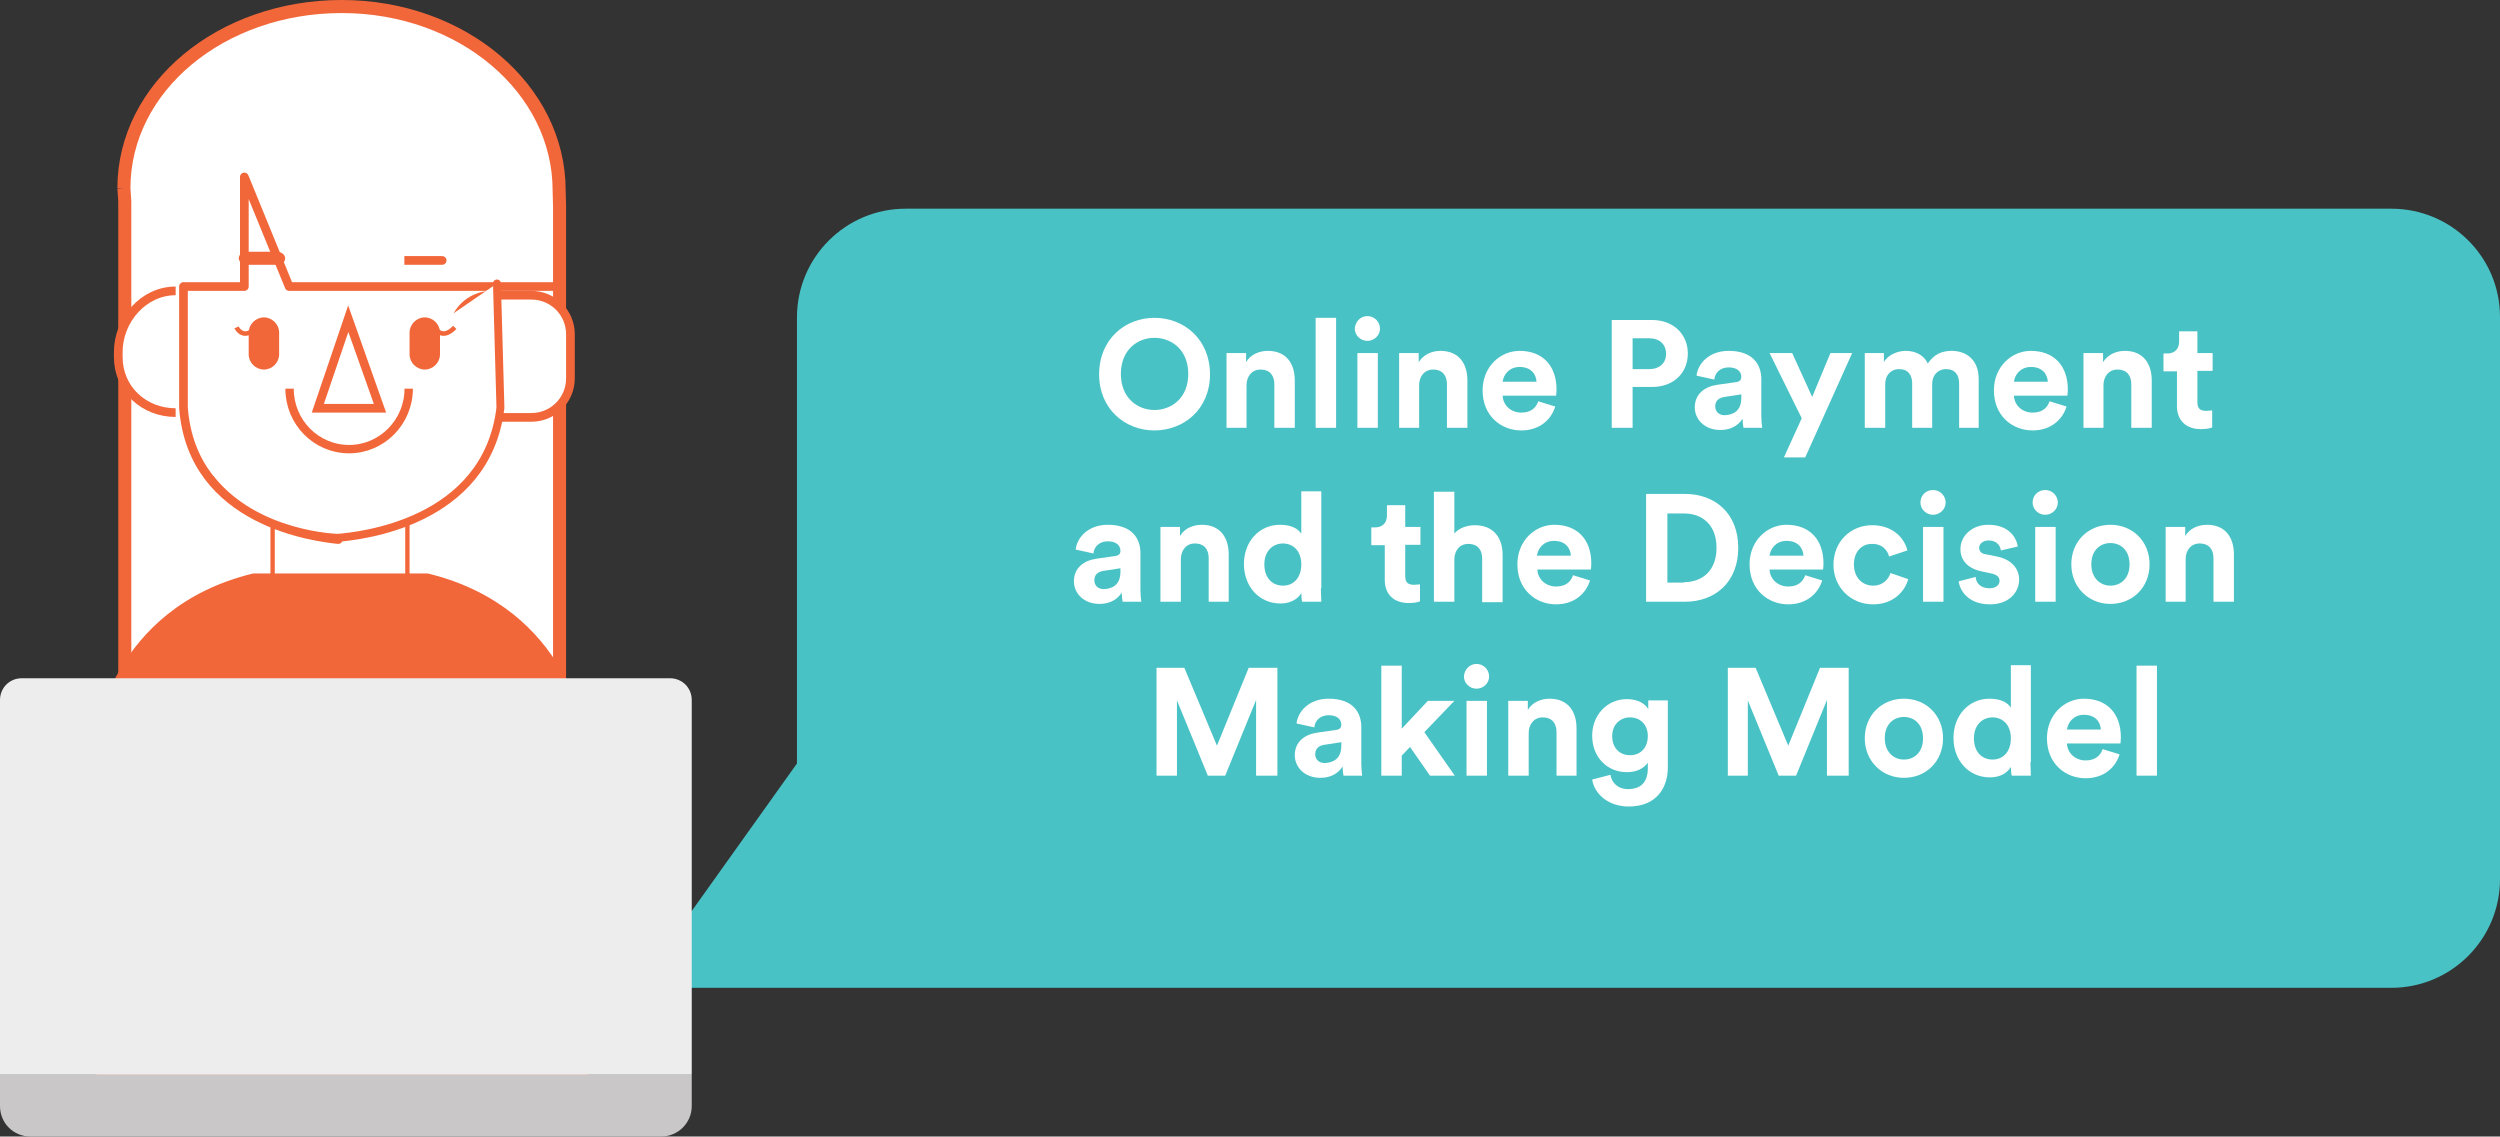 <?xml version="1.0" encoding="utf-8"?>
<!-- Generator: Adobe Illustrator 19.0.0, SVG Export Plug-In . SVG Version: 6.00 Build 0)  -->
<svg version="1.1" id="Layer_1" xmlns="http://www.w3.org/2000/svg" xmlns:xlink="http://www.w3.org/1999/xlink" x="0px" y="0px"
	 viewBox="0 0 575 261.4" style="enable-background:new 0 0 575 261.4;" xml:space="preserve">
<rect x="0" y="0" width="575" height="261.4" fill="#333333" stroke="none"/>
<style type="text/css">
	.st0{fill:#FFFFFF;stroke:#F2673A;stroke-width:3;stroke-miterlimit:10;}
	.st1{fill:#FFFFFF;stroke:#F2673A;stroke-width:2;stroke-miterlimit:10;}
	.st2{fill:#FFFFFF;stroke:#F2673A;stroke-miterlimit:10;}
	.st3{fill:none;stroke:#F2673A;stroke-width:2;stroke-linecap:round;stroke-linejoin:round;stroke-miterlimit:10;}
	.st4{fill:#FFFFFF;stroke:#F2673A;stroke-width:1.825;stroke-linecap:round;stroke-linejoin:round;stroke-miterlimit:10;}
	.st5{fill:#F2673A;}
	.st6{fill:none;stroke:#F2673A;stroke-width:1.927;stroke-miterlimit:10;}
	.st7{fill:none;stroke:#F2673A;stroke-width:1.054;stroke-miterlimit:10;}
	.st8{fill:#49C2C6;}
	.st9{fill:#FFFFFF;}
	.st10{fill:#EDEDED;}
	.st11{fill:#C9C7C8;}
</style>
<g id="XMLID_46_">
	<g id="XMLID_52_">
		<path id="XMLID_42_" class="st0" d="M28.5,43.3l0.2,3v117.8l100-1.9v-115v0.2l-0.1-3.6c0-23.4-22.3-42.3-50-42.3
			C50.9,1.5,28.5,20,28.5,43.3"/>
		<path id="XMLID_41_" class="st1" d="M40.2,94.9h0.2c-7.3,0-13.2-5.4-13.2-12.8v-1.1c0-7.4,5.8-14.1,13.2-14.1h-0.2"/>
		<path id="XMLID_39_" class="st1" d="M131.2,76.9c0-5-4-9-9-9h-9.1c-5,0-9,4-9,9V87c0,5,4,9,9,9h9.1c5,0,9-4,9-9V76.9z"/>
		<polyline id="XMLID_38_" class="st2" points="62.7,113.9 62.7,145.4 93.7,145.4 93.7,113.9 		"/>
		<path id="XMLID_37_" class="st3" d="M77.8,124.1c-4.8-0.5-33.6-3.8-35.6-30.3V66.6v-0.7h14V40.7l10.3,25.2h61.7"/>
		<path id="XMLID_63_" class="st4" d="M114.3,65.2l0.8,28.6c-3.2,26.6-32.6,29.5-37.4,29.9c0,0-18.6-0.4-29.1-13.4"/>
		<path id="XMLID_36_" class="st5" d="M64.2,81.5c0,1.9-1.6,3.5-3.5,3.5l0,0c-1.9,0-3.5-1.6-3.5-3.5v-5c0-1.9,1.6-3.5,3.5-3.5l0,0
			c1.9,0,3.5,1.6,3.5,3.5V81.5z"/>
		<path id="XMLID_24_" class="st5" d="M101.2,81.5c0,1.9-1.6,3.5-3.5,3.5l0,0c-1.9,0-3.5-1.6-3.5-3.5v-5c0-1.9,1.6-3.5,3.5-3.5l0,0
			c1.9,0,3.5,1.6,3.5,3.5V81.5z"/>
		<path id="XMLID_23_" class="st1" d="M63.8,59.9h-7.1c-0.4,0-0.8-0.3-0.8-0.5l0,0c0-0.2,0.3-0.5,0.8-0.5h7.1c0.4,0,0.8,0.3,0.8,0.5
			l0,0C64.6,59.7,64.3,59.9,63.8,59.9z"/>
		<path id="XMLID_22_" class="st5" d="M98.4,131.9H80.6h-5.2H58.2c-32.9,8-36.4,38-36.4,38h53.6h5.2h54.1
			C134.8,169.9,131.3,139.9,98.4,131.9z"/>
		<path id="XMLID_21_" class="st1" d="M100.9,59.9h-7.1c-0.4,0-0.8,0-0.8,0l0,0c0,0,0.3,0,0.8,0H100.9c0.4,0,0.8,0,0.8,0l0,0
			C101.7,59.9,101.3,59.9,100.9,59.9z"/>
		<polygon id="XMLID_20_" class="st1" points="80.1,73.3 73.1,93.9 87.4,93.9 		"/>
		<path id="XMLID_56_" class="st6" d="M94,89.4c0,7.7-6.2,13.9-13.7,13.9c-7.6,0-13.7-6.2-13.7-13.9"/>
		<path id="XMLID_55_" class="st7" d="M100,75.3c0,0,1.5,3.2,4.6,0"/>
		<path id="XMLID_54_" class="st7" d="M54.4,75.3c0,0,1.5,3.2,4.6,0"/>
		<rect id="XMLID_19_" x="22.2" y="169.9" class="st5" width="113" height="91"/>
	</g>
	<path id="XMLID_51_" class="st8" d="M550,48H208.3c-13.8,0-25,11.2-25,25v102.6l-36.8,51.6h61.7H228h322c13.8,0,25-11.2,25-25V72.9
		C575,59.1,563.8,48,550,48z"/>
	<g id="XMLID_68_">
		<path id="XMLID_69_" class="st9" d="M265.5,73.1c6.8,0,12.8,4.9,12.8,13c0,8-6,12.9-12.8,12.9c-6.7,0-12.7-4.9-12.7-12.9
			C252.8,78,258.8,73.1,265.5,73.1z M265.5,94.3c3.9,0,7.8-2.7,7.8-8.3s-3.9-8.3-7.8-8.3c-3.8,0-7.7,2.7-7.7,8.3
			S261.7,94.3,265.5,94.3z"/>
		<path id="XMLID_72_" class="st9" d="M286.8,98.4h-4.7V81.2h4.5v2.1c1-1.8,3.1-2.6,5-2.6c4.3,0,6.2,3,6.2,6.8v10.9h-4.7v-10
			c0-1.9-0.9-3.4-3.2-3.4c-2,0-3.2,1.6-3.2,3.6V98.4z"/>
		<path id="XMLID_74_" class="st9" d="M302.6,98.4V73.1h4.7v25.3H302.6z"/>
		<path id="XMLID_76_" class="st9" d="M314.5,72.7c1.6,0,2.9,1.3,2.9,2.9c0,1.5-1.3,2.8-2.9,2.8c-1.6,0-2.9-1.3-2.9-2.8
			C311.7,73.9,313,72.7,314.5,72.7z M312.2,98.4V81.2h4.7v17.2H312.2z"/>
		<path id="XMLID_79_" class="st9" d="M326.5,98.4h-4.7V81.2h4.5v2.1c1.1-1.8,3.1-2.6,5-2.6c4.3,0,6.2,3,6.2,6.8v10.9h-4.7v-10
			c0-1.9-0.9-3.4-3.2-3.4c-2,0-3.2,1.6-3.2,3.6V98.4z"/>
		<path id="XMLID_81_" class="st9" d="M357.7,93.5c-0.9,3-3.6,5.5-7.8,5.5c-4.7,0-8.9-3.4-8.9-9.2c0-5.5,4.1-9.1,8.5-9.1
			c5.3,0,8.5,3.4,8.5,8.9c0,0.7-0.1,1.4-0.1,1.4h-12.3c0.1,2.3,2,3.9,4.3,3.9c2.2,0,3.4-1.1,3.9-2.6L357.7,93.5z M353.4,87.8
			c-0.1-1.7-1.2-3.4-3.9-3.4c-2.4,0-3.7,1.8-3.9,3.4H353.4z"/>
		<path id="XMLID_84_" class="st9" d="M375.5,89.1v9.3h-4.8V73.6h9.3c4.9,0,8.2,3.3,8.2,7.7c0,4.5-3.3,7.7-8.2,7.7H375.5z
			 M379.3,84.9c2.4,0,3.9-1.4,3.9-3.5c0-2.2-1.5-3.6-3.9-3.6h-3.8v7.1H379.3z"/>
		<path id="XMLID_87_" class="st9" d="M395,88.5l4.2-0.6c1-0.1,1.3-0.6,1.3-1.2c0-1.2-0.9-2.2-2.9-2.2c-2,0-3.2,1.3-3.3,2.8
			l-4.1-0.9c0.3-2.7,2.8-5.7,7.4-5.7c5.5,0,7.5,3.1,7.5,6.5v8.5c0,0.9,0.1,2.1,0.2,2.7H401c-0.1-0.5-0.2-1.4-0.2-2.1
			c-0.9,1.4-2.5,2.6-5.1,2.6c-3.7,0-5.9-2.5-5.9-5.2C389.8,90.6,392.1,88.9,395,88.5z M400.5,91.5v-0.8l-3.9,0.6
			c-1.2,0.2-2.1,0.8-2.1,2.2c0,1,0.7,2,2.2,2C398.7,95.4,400.5,94.5,400.5,91.5z"/>
		<path id="XMLID_90_" class="st9" d="M410.3,105.2l4.1-9L407,81.2h5.2l4.6,10.1l4.2-10.1h5l-10.8,24H410.3z"/>
		<path id="XMLID_92_" class="st9" d="M428.9,98.4V81.2h4.4v2.1c0.9-1.7,3.2-2.6,5-2.6c2.3,0,4.2,1,5.1,2.9c1.4-2.1,3.2-2.9,5.5-2.9
			c3.2,0,6.2,1.9,6.2,6.5v11.2h-4.5V88.2c0-1.9-0.9-3.3-3-3.3c-2,0-3.2,1.5-3.2,3.4v10.1h-4.6V88.2c0-1.9-0.9-3.3-3-3.3
			c-2,0-3.2,1.5-3.2,3.4v10.1H428.9z"/>
		<path id="XMLID_94_" class="st9" d="M475.3,93.5c-0.9,3-3.6,5.5-7.8,5.5c-4.7,0-8.9-3.4-8.9-9.2c0-5.5,4.1-9.1,8.5-9.1
			c5.3,0,8.5,3.4,8.5,8.9c0,0.7-0.1,1.4-0.1,1.4h-12.3c0.1,2.3,2,3.9,4.3,3.9c2.2,0,3.4-1.1,3.9-2.6L475.3,93.5z M471,87.8
			c-0.1-1.7-1.2-3.4-3.9-3.4c-2.4,0-3.7,1.8-3.9,3.4H471z"/>
		<path id="XMLID_97_" class="st9" d="M483.9,98.4h-4.7V81.2h4.5v2.1c1.1-1.8,3.1-2.6,5-2.6c4.3,0,6.2,3,6.2,6.8v10.9h-4.7v-10
			c0-1.9-0.9-3.4-3.2-3.4c-2,0-3.2,1.6-3.2,3.6V98.4z"/>
		<path id="XMLID_99_" class="st9" d="M505.4,81.2h3.5v4.1h-3.5v7.2c0,1.5,0.7,2,2,2c0.6,0,1.2-0.1,1.4-0.1v3.9
			c-0.4,0.2-1.3,0.4-2.6,0.4c-3.4,0-5.5-2-5.5-5.3v-8h-3.1v-4.1h0.9c1.8,0,2.7-1.2,2.7-2.7v-2.4h4.2V81.2z"/>
		<path id="XMLID_101_" class="st9" d="M252.2,128.5l4.2-0.6c1-0.1,1.3-0.6,1.3-1.2c0-1.2-0.9-2.2-2.9-2.2c-2,0-3.2,1.3-3.3,2.8
			l-4.1-0.9c0.3-2.7,2.8-5.7,7.4-5.7c5.5,0,7.5,3.1,7.5,6.5v8.5c0,0.9,0.1,2.1,0.2,2.7h-4.3c-0.1-0.5-0.2-1.4-0.2-2.1
			c-0.9,1.4-2.5,2.6-5.1,2.6c-3.7,0-5.9-2.5-5.9-5.2C247,130.6,249.3,128.9,252.2,128.5z M257.7,131.5v-0.8l-3.9,0.6
			c-1.2,0.2-2.1,0.8-2.1,2.2c0,1,0.7,2,2.2,2C255.9,135.4,257.7,134.5,257.7,131.5z"/>
		<path id="XMLID_104_" class="st9" d="M271.6,138.4h-4.7v-17.2h4.5v2.1c1-1.8,3.1-2.6,5-2.6c4.3,0,6.2,3,6.2,6.8v10.9H278v-10
			c0-1.9-0.9-3.4-3.2-3.4c-2,0-3.2,1.6-3.2,3.6V138.4z"/>
		<path id="XMLID_106_" class="st9" d="M303.8,135.3c0,1.2,0.1,2.4,0.1,3.1h-4.4c-0.1-0.3-0.2-1.2-0.2-2c-0.8,1.4-2.5,2.4-4.8,2.4
			c-4.9,0-8.4-3.9-8.4-9.1c0-5,3.4-9,8.3-9c3,0,4.4,1.2,4.9,2.1v-9.8h4.6V135.3z M295.1,134.7c2.4,0,4.2-1.8,4.2-4.9
			c0-3.1-1.9-4.8-4.2-4.8c-2.4,0-4.3,1.8-4.3,4.8C290.8,132.9,292.6,134.7,295.1,134.7z"/>
		<path id="XMLID_109_" class="st9" d="M323.2,121.2h3.5v4.1h-3.5v7.2c0,1.5,0.7,2,2,2c0.6,0,1.2-0.1,1.4-0.1v3.9
			c-0.4,0.2-1.3,0.4-2.6,0.4c-3.4,0-5.5-2-5.5-5.3v-8h-3.1v-4.1h0.9c1.8,0,2.7-1.2,2.7-2.7v-2.4h4.2V121.2z"/>
		<path id="XMLID_111_" class="st9" d="M334.5,138.4h-4.7v-25.3h4.7v9.6c1.1-1.3,3-1.9,4.7-1.9c4.4,0,6.4,3,6.4,6.8v10.9h-4.7v-10
			c0-1.9-0.9-3.4-3.2-3.4c-2,0-3.1,1.5-3.2,3.4V138.4z"/>
		<path id="XMLID_113_" class="st9" d="M365.7,133.5c-0.9,3-3.6,5.5-7.8,5.5c-4.7,0-8.9-3.4-8.9-9.2c0-5.5,4.1-9.1,8.5-9.1
			c5.3,0,8.5,3.4,8.5,8.9c0,0.7-0.1,1.4-0.1,1.4h-12.3c0.1,2.3,2,3.9,4.3,3.9c2.2,0,3.4-1.1,3.9-2.6L365.7,133.5z M361.3,127.8
			c-0.1-1.7-1.2-3.4-3.9-3.4c-2.4,0-3.7,1.8-3.9,3.4H361.3z"/>
		<path id="XMLID_116_" class="st9" d="M378.6,138.4v-24.8h8.9c7.1,0,12.3,4.6,12.3,12.4s-5.2,12.4-12.3,12.4H378.6z M387.3,133.9
			c4.1,0,7.5-2.5,7.5-7.9s-3.4-7.9-7.4-7.9h-3.9v15.9H387.3z"/>
		<path id="XMLID_119_" class="st9" d="M419.1,133.5c-0.9,3-3.6,5.5-7.8,5.5c-4.7,0-8.9-3.4-8.9-9.2c0-5.5,4.1-9.1,8.5-9.1
			c5.3,0,8.5,3.4,8.5,8.9c0,0.7-0.1,1.4-0.1,1.4H407c0.1,2.3,2,3.9,4.3,3.9c2.2,0,3.4-1.1,3.9-2.6L419.1,133.5z M414.8,127.8
			c-0.1-1.7-1.2-3.4-3.9-3.4c-2.4,0-3.7,1.8-3.9,3.4H414.8z"/>
		<path id="XMLID_122_" class="st9" d="M426.4,129.8c0,3.1,2,4.9,4.4,4.9c2.4,0,3.6-1.6,4-2.9l4.1,1.4c-0.8,2.9-3.5,5.8-8.1,5.8
			c-5.1,0-9.1-3.9-9.1-9.1c0-5.3,3.9-9.1,8.9-9.1c4.7,0,7.4,2.9,8.1,5.8l-4.2,1.4c-0.4-1.4-1.5-2.9-3.8-2.9
			C428.4,125,426.4,126.7,426.4,129.8z"/>
		<path id="XMLID_124_" class="st9" d="M444.6,112.7c1.6,0,2.9,1.3,2.9,2.9c0,1.5-1.3,2.8-2.9,2.8c-1.6,0-2.9-1.3-2.9-2.8
			C441.7,113.9,443,112.7,444.6,112.7z M442.3,138.4v-17.2h4.7v17.2H442.3z"/>
		<path id="XMLID_127_" class="st9" d="M454.4,132.7c0.1,1.4,1.1,2.6,3.2,2.6c1.5,0,2.3-0.8,2.3-1.7c0-0.8-0.5-1.4-1.9-1.7l-2.3-0.5
			c-3.3-0.7-4.8-2.7-4.8-5.1c0-3.1,2.7-5.6,6.4-5.6c4.9,0,6.5,3.1,6.8,5l-3.9,0.9c-0.1-1-0.9-2.3-2.8-2.3c-1.2,0-2.2,0.7-2.2,1.7
			c0,0.8,0.6,1.4,1.6,1.5l2.5,0.5c3.4,0.7,5.1,2.8,5.1,5.3c0,2.8-2.2,5.7-6.7,5.7c-5.2,0-7-3.4-7.2-5.3L454.4,132.7z"/>
		<path id="XMLID_129_" class="st9" d="M470.4,112.7c1.6,0,2.9,1.3,2.9,2.9c0,1.5-1.3,2.8-2.9,2.8c-1.6,0-2.9-1.3-2.9-2.8
			C467.5,113.9,468.8,112.7,470.4,112.7z M468.1,138.4v-17.2h4.7v17.2H468.1z"/>
		<path id="XMLID_132_" class="st9" d="M494.4,129.8c0,5.3-3.9,9.1-9,9.1s-9-3.9-9-9.1c0-5.3,3.9-9.1,9-9.1S494.4,124.5,494.4,129.8
			z M489.8,129.8c0-3.3-2.1-4.9-4.4-4.9c-2.3,0-4.4,1.6-4.4,4.9c0,3.2,2.1,4.9,4.4,4.9C487.7,134.7,489.8,133.1,489.8,129.8z"/>
		<path id="XMLID_135_" class="st9" d="M502.8,138.4h-4.7v-17.2h4.5v2.1c1-1.8,3.1-2.6,5-2.6c4.3,0,6.2,3,6.2,6.8v10.9h-4.7v-10
			c0-1.9-0.9-3.4-3.2-3.4c-2,0-3.2,1.6-3.2,3.6V138.4z"/>
		<path id="XMLID_137_" class="st9" d="M288.9,178.4V161l-7.1,17.4h-4l-7.1-17.3v17.3H266v-24.8h6.4l7.5,17.9l7.3-17.9h6.6v24.8
			H288.9z"/>
		<path id="XMLID_139_" class="st9" d="M303,168.5l4.2-0.6c1-0.1,1.3-0.6,1.3-1.2c0-1.2-0.9-2.2-2.9-2.2c-2,0-3.2,1.3-3.3,2.8
			l-4.1-0.9c0.3-2.7,2.8-5.7,7.4-5.7c5.5,0,7.5,3.1,7.5,6.5v8.5c0,0.9,0.1,2.1,0.2,2.7H309c-0.1-0.5-0.2-1.4-0.2-2.1
			c-0.9,1.4-2.5,2.6-5.1,2.6c-3.7,0-5.9-2.5-5.9-5.2C297.8,170.6,300.1,168.9,303,168.5z M308.5,171.5v-0.8l-3.9,0.6
			c-1.2,0.2-2.1,0.8-2.1,2.2c0,1,0.7,2,2.2,2C306.7,175.4,308.5,174.5,308.5,171.5z"/>
		<path id="XMLID_142_" class="st9" d="M327.6,168.4l7,10h-5.7l-4.6-6.6l-1.9,2v4.6h-4.7v-25.3h4.7v14.5l6-6.4h6.1L327.6,168.4z"/>
		<path id="XMLID_144_" class="st9" d="M339.6,152.7c1.6,0,2.9,1.3,2.9,2.9c0,1.5-1.3,2.8-2.9,2.8c-1.6,0-2.9-1.3-2.9-2.8
			C336.8,153.9,338.1,152.7,339.6,152.7z M337.3,178.4v-17.2h4.7v17.2H337.3z"/>
		<path id="XMLID_147_" class="st9" d="M351.6,178.4h-4.7v-17.2h4.5v2.1c1-1.8,3.1-2.6,5-2.6c4.3,0,6.2,3,6.2,6.8v10.9H358v-10
			c0-1.9-0.9-3.4-3.2-3.4c-2,0-3.2,1.6-3.2,3.6V178.4z"/>
		<path id="XMLID_149_" class="st9" d="M370.4,178.2c0.3,1.9,1.8,3.3,4,3.3c2.9,0,4.6-1.5,4.6-4.8v-1.3c-0.7,1.1-2.3,2.2-4.8,2.2
			c-4.6,0-8-3.5-8-8.4c0-4.6,3.3-8.4,8-8.4c2.7,0,4.3,1.2,4.9,2.3v-2h4.5v15.4c0,4.7-2.6,9-9,9c-4.7,0-7.9-2.9-8.4-6.2L370.4,178.2z
			 M379,169.3c0-2.7-1.8-4.3-4.1-4.3c-2.3,0-4.1,1.7-4.1,4.3c0,2.7,1.7,4.4,4.1,4.4C377.4,173.7,379,171.9,379,169.3z"/>
		<path id="XMLID_152_" class="st9" d="M420.2,178.4V161l-7.1,17.4h-4l-7.1-17.3v17.3h-4.6v-24.8h6.4l7.5,17.9l7.3-17.9h6.6v24.8
			H420.2z"/>
		<path id="XMLID_154_" class="st9" d="M446.9,169.8c0,5.3-3.9,9.1-9,9.1s-9-3.9-9-9.1c0-5.3,3.9-9.1,9-9.1S446.9,164.5,446.9,169.8
			z M442.3,169.8c0-3.3-2.1-4.9-4.4-4.9c-2.3,0-4.4,1.6-4.4,4.9c0,3.2,2.1,4.9,4.4,4.9C440.2,174.7,442.3,173.1,442.3,169.8z"/>
		<path id="XMLID_157_" class="st9" d="M467,175.3c0,1.2,0.1,2.4,0.1,3.1h-4.4c-0.1-0.3-0.2-1.2-0.2-2c-0.8,1.4-2.5,2.4-4.8,2.4
			c-4.9,0-8.4-3.9-8.4-9.1c0-5,3.4-9,8.3-9c3,0,4.4,1.2,4.9,2.1v-9.8h4.6V175.3z M458.3,174.7c2.4,0,4.2-1.8,4.2-4.9
			c0-3.1-1.9-4.8-4.2-4.8c-2.4,0-4.3,1.8-4.3,4.8C454,172.9,455.8,174.7,458.3,174.7z"/>
		<path id="XMLID_160_" class="st9" d="M487.5,173.5c-0.9,3-3.6,5.5-7.8,5.5c-4.7,0-8.9-3.4-8.9-9.2c0-5.5,4.1-9.1,8.5-9.1
			c5.3,0,8.5,3.4,8.5,8.9c0,0.7-0.1,1.4-0.1,1.4h-12.3c0.1,2.3,2,3.9,4.3,3.9c2.2,0,3.4-1.1,3.9-2.6L487.5,173.5z M483.2,167.8
			c-0.1-1.7-1.2-3.4-3.9-3.4c-2.4,0-3.7,1.8-3.9,3.4H483.2z"/>
		<path id="XMLID_163_" class="st9" d="M491.4,178.4v-25.3h4.7v25.3H491.4z"/>
	</g>
	<path id="XMLID_48_" class="st10" d="M159.1,247.2H0V161c0-2.8,2.2-5,5-5h149.1c2.8,0,5,2.2,5,5V247.2z"/>
	<path id="XMLID_47_" class="st11" d="M152.1,261.4H7c-3.9,0-7-3.1-7-7v-7.2h159.1v7.2C159.1,258.3,155.9,261.4,152.1,261.4z"/>
</g>
</svg>
